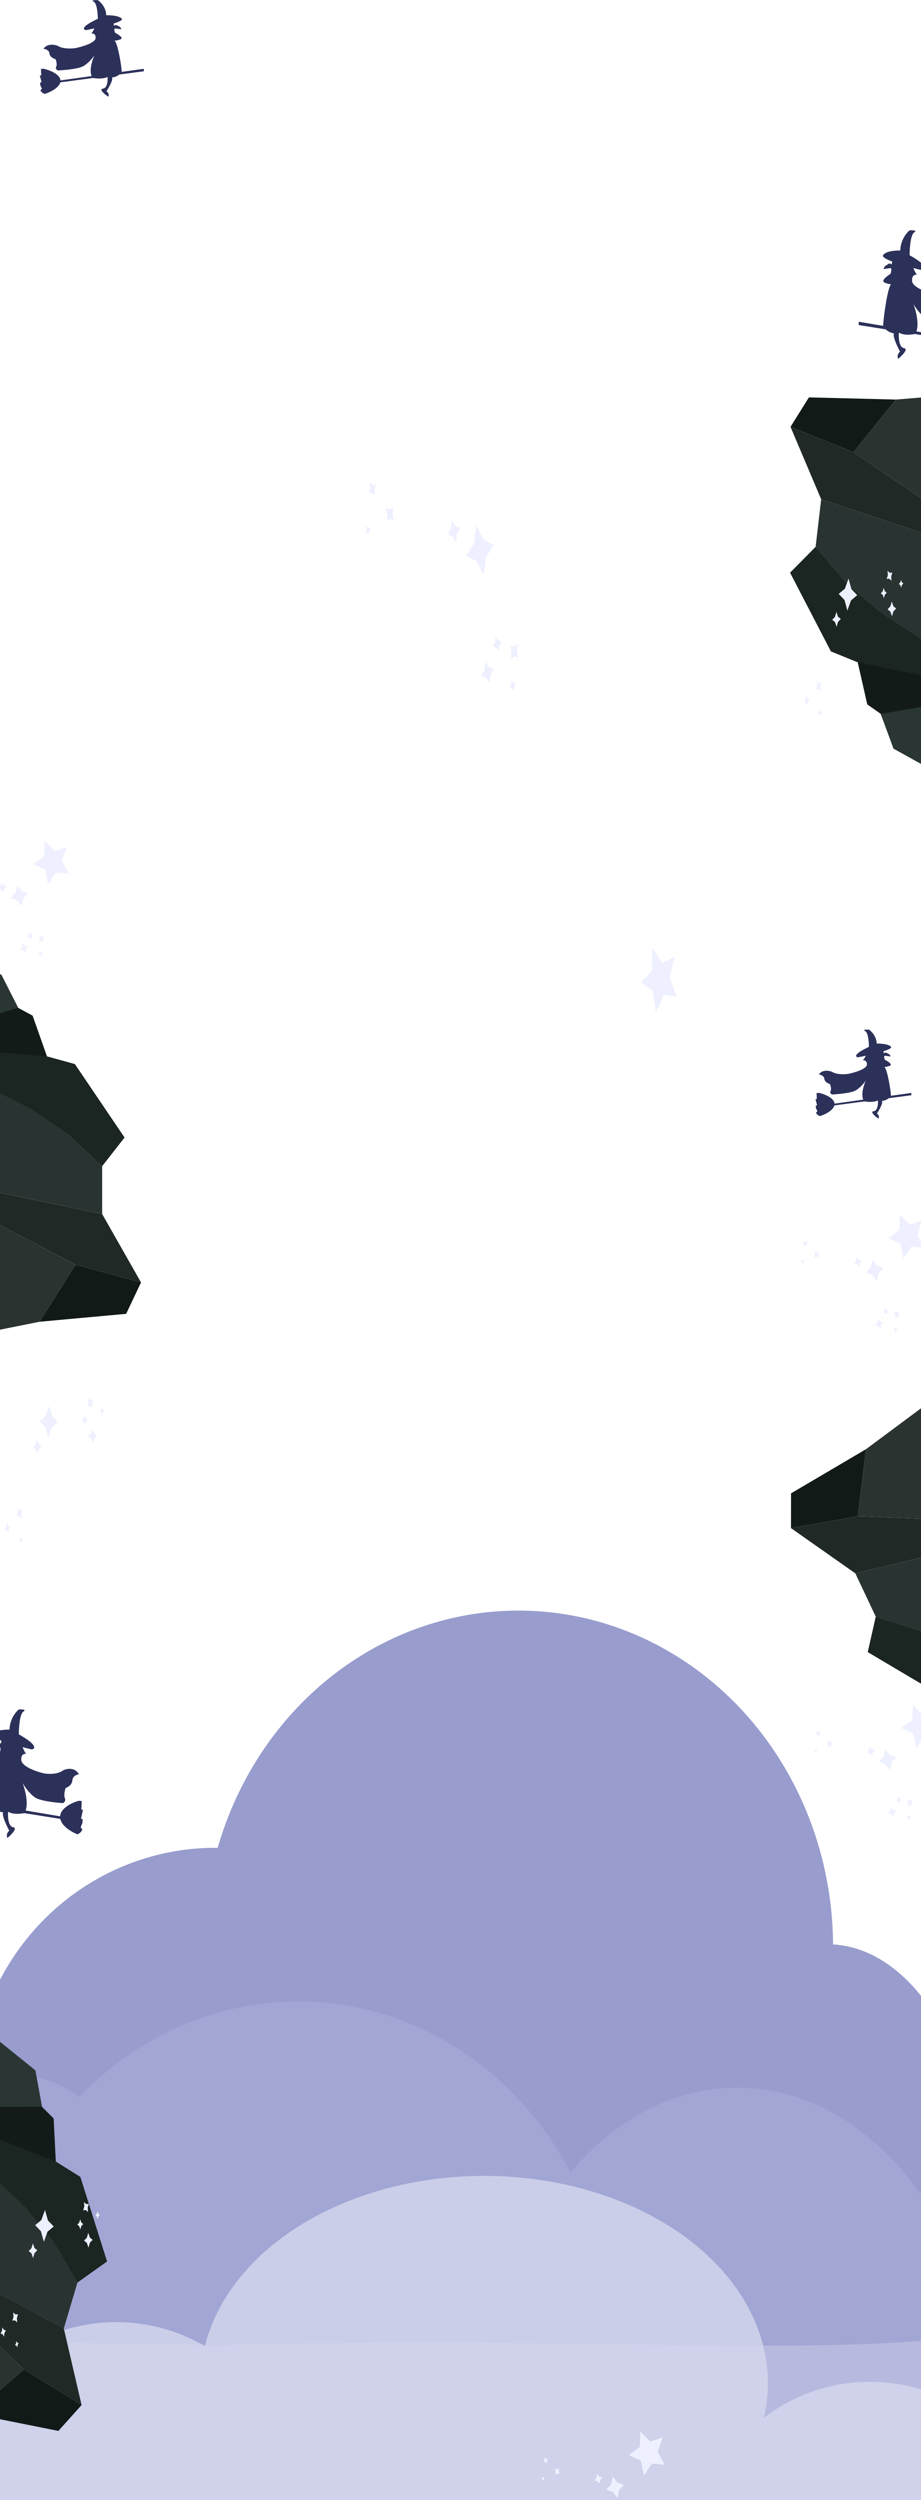 <svg width="1920" height="5211" viewBox="0 0 1920 5211" fill="none" xmlns="http://www.w3.org/2000/svg">
<g opacity="0.8">
<ellipse cx="655.982" cy="700.596" rx="655.982" ry="700.596" transform="matrix(-1 0 0 1 1736.73 3357)" fill="#7E84C2"/>
<ellipse cx="508.41" cy="518.831" rx="508.41" ry="518.831" transform="matrix(-1 0 0 1 957.198 3851.46)" fill="#7E84C2"/>
<path d="M1404.16 4573.57C1404.16 4861.36 1547.76 4838.25 1724.9 4838.25C1902.04 4838.25 2045.64 4861.36 2045.64 4573.57C2045.64 4285.78 1902.04 4052.48 1724.9 4052.48C1547.76 4052.48 1404.16 4285.78 1404.16 4573.57Z" fill="#7E84C2"/>
<path d="M-281.225 4771.68C-281.225 4912.68 255.28 4883.12 908.935 4883.12C1562.59 4883.12 2156.4 4925.58 2156.4 4784.58C2156.4 4643.58 1578.02 4475.85 924.364 4475.85C270.708 4475.85 -281.225 4630.68 -281.225 4771.68Z" fill="#7E84C2"/>
</g>
<path d="M-214 2064.21L-121 1980.71L3 2031.71L38 2100.71L-214.5 2174.5L-214 2064.21Z" fill="#293634"/>
<path d="M98 2202L156 2218L259.5 2371L213 2430.5L141.5 2364L68 2314L29 2293.5L-214.5 2174.5L37.5 2100.5L68 2117L98 2202Z" fill="#121B17"/>
<path d="M98 2202L156 2218L259.5 2371L213 2430.5L141.5 2364L68 2314L29 2293.5L-214.5 2174.5L98 2202Z" fill="#1B2521"/>
<path d="M69 2314.5L141.5 2364L213 2430.5V2530.5L-214.5 2441.5V2174.5L45 2301L69 2314.5Z" fill="#293331"/>
<path d="M213 2530.5L294 2673L157.5 2636L-214.5 2441.5L213 2530.5Z" fill="#202926"/>
<path d="M157.5 2636L82.5 2755L-67 2785L-94 2676L-177 2566L-214.5 2441.5L157.5 2636Z" fill="#2B3330"/>
<path d="M157.5 2636L294 2673L263 2738.5L82.5 2755L157.5 2636Z" fill="#111A17"/>
<path d="M2027.3 3527.39L1968.02 3537.68L1809.11 3443.51L1825.76 3369.86L1918.81 3399.47L2006.62 3413.3L2050.64 3415.19L2321.63 3418.84L2125.35 3593.35L2090.72 3591.45L2027.3 3527.39Z" fill="#121B17"/>
<path d="M2027.3 3527.39L1968.03 3537.68L1809.11 3443.51L1825.76 3369.86L1918.81 3399.47L2006.62 3413.3L2050.64 3415.19L2321.63 3418.84L2027.3 3527.39Z" fill="#1B2521"/>
<path d="M2005.5 3413.28L1918.81 3399.47L1825.76 3369.86L1783.07 3279.43L2207.64 3177.4L2321.63 3418.84L2032.97 3415.24L2005.5 3413.28Z" fill="#293331"/>
<path d="M1783.07 3279.43L1648.98 3185.15L1788.21 3160.33L2207.64 3177.4L1783.07 3279.43Z" fill="#202926"/>
<path d="M1788.21 3160.33L1805.23 3020.7L1927.61 2929.75L1998.56 3016.79L2120.58 3080.83L2207.64 3177.4L1788.21 3160.33Z" fill="#2B3330"/>
<path d="M1927.61 2929.75L2029.83 2800.76L2126.74 3006.04L2207.64 3177.4L2120.58 3080.83L1998.56 3016.79L1927.61 2929.75Z" fill="#1C2622"/>
<path d="M1788.21 3160.33L1648.98 3185.15L1649.05 3112.68L1805.23 3020.7L1788.21 3160.33Z" fill="#111A17"/>
<g opacity="0.8">
<ellipse cx="652.258" cy="700.596" rx="652.258" ry="700.596" transform="matrix(-1 0 0 1 1273.64 4171.81)" fill="#A5A9D6"/>
<ellipse cx="324.251" cy="519.102" rx="324.251" ry="519.102" transform="matrix(-1 0 0 1 356.926 4325.02)" fill="#A5A9D6"/>
<path d="M1010.96 5059.54C1010.96 5450.59 1246.4 5419.19 1536.83 5419.19C1827.26 5419.19 2062.7 5450.59 2062.7 5059.54C2062.7 4668.49 1827.26 4351.48 1536.83 4351.48C1246.4 4351.48 1010.96 4668.49 1010.96 5059.54Z" fill="#A5A9D6"/>
<path d="M-357 5302.35C-357 5443.35 185.377 5413.79 846.187 5413.79C1507 5413.79 2107.31 5456.25 2107.31 5315.25C2107.31 5174.25 1522.59 5006.52 861.784 5006.52C200.974 5006.52 -357 5161.35 -357 5302.35Z" fill="#A5A9D6"/>
</g>
<g opacity="0.8">
<ellipse cx="591.625" cy="432.422" rx="591.625" ry="432.422" transform="matrix(-1 0 0 1 1600.8 4535.34)" fill="#D6D8EF"/>
<ellipse cx="344.332" cy="320.428" rx="344.332" ry="320.428" transform="matrix(-1 0 0 1 586.648 4840.2)" fill="#D6D8EF"/>
<path d="M1469.43 5286.3C1469.43 5463.94 1623.59 5449.68 1813.76 5449.68C2003.93 5449.68 2158.1 5463.94 2158.1 5286.3C2158.1 5108.65 2003.93 4964.64 1813.76 4964.64C1623.59 4964.64 1469.43 5108.65 1469.43 5286.3Z" fill="#D6D8EF"/>
</g>
<path d="M2081.95 1553.32L1979.9 1625.48L1862.65 1560.45L1835.88 1487.86L2095.23 1443.84L2081.95 1553.32Z" fill="#293634"/>
<path d="M1788.03 1380.3L1732.27 1357.68L1647.21 1193.72L1700.29 1140.01L1763.6 1214.35L1830.81 1272.53L1867.17 1297.41L2095.23 1443.84L1836.35 1488.13L1807.97 1468.2L1788.03 1380.3Z" fill="#121B17"/>
<path d="M1788.03 1380.3L1732.27 1357.68L1647.21 1193.72L1700.29 1140.01L1763.6 1214.35L1830.81 1272.53L1867.17 1297.41L2095.23 1443.84L1788.03 1380.3Z" fill="#1B2521"/>
<path d="M1829.87 1271.92L1763.6 1214.35L1700.29 1140.01L1711.88 1040.68L2126.18 1178.64L2095.23 1443.84L1852.15 1288.11L1829.87 1271.92Z" fill="#293331"/>
<path d="M1711.88 1040.68L1647.94 889.753L1779.24 942.326L2126.18 1178.63L1711.88 1040.68Z" fill="#202926"/>
<path d="M1779.24 942.326L1867.52 832.821L2019.49 820.353L2033.68 931.748L2103.37 1050.63L2126.18 1178.63L1779.24 942.326Z" fill="#2B3330"/>
<path d="M1779.24 942.326L1647.94 889.753L1686.33 828.288L1867.52 832.822L1779.24 942.326Z" fill="#111A17"/>
<path d="M-143.467 4284.7L-30.535 4231.15L73.8 4315.36L87.695 4391.47L-175.362 4390.27L-143.467 4284.7Z" fill="#293634"/>
<path d="M116.358 4505.65L167.397 4537.51L223.027 4713.65L161.505 4757.44L111.909 4673.33L55.697 4604.46L24.152 4573.7L-175.362 4390.27L87.277 4391.12L111.813 4415.63L116.358 4505.65Z" fill="#121B17"/>
<path d="M116.358 4505.65L167.397 4537.51L223.027 4713.65L161.505 4757.44L111.909 4673.33L55.697 4604.47L24.152 4573.71L-175.362 4390.27L116.358 4505.65Z" fill="#1B2521"/>
<path d="M56.513 4605.23L111.909 4673.33L161.505 4757.44L133.019 4853.3L-251.418 4646.21L-175.362 4390.27L37.353 4585.45L56.513 4605.23Z" fill="#293331"/>
<path d="M133.019 4853.3L170.072 5012.97L49.767 4938.62L-251.418 4646.21L133.019 4853.3Z" fill="#202926"/>
<path d="M49.767 4938.62L-56.024 5031.33L-207.876 5017.5L-202.708 4905.32L-250.936 4776.24L-251.418 4646.21L49.767 4938.62Z" fill="#2B3330"/>
<path d="M-37.351 3925.85L-32.115 3950.35L-38.524 3971.92L-19.857 3986.33L-16.732 4009.17L-37.803 4046.72L-24.663 4090.27L-42.681 4196.54L-30.474 4230.94L-161.527 4296.32L-37.351 3925.85Z" fill="#192320"/>
<path d="M49.767 4938.62L170.072 5012.97L121.698 5066.92L-56.024 5031.33L49.767 4938.62Z" fill="#111A17"/>
<path d="M1359.97 1975.88L1380.4 2006.49L1406.19 1994.21L1396.09 2037.81L1410.68 2077.44L1384.04 2073.9L1367.25 2110.7L1360.86 2064.78L1335.93 2047.9L1358.76 2023.08L1359.97 1975.88Z" fill="#EEF0FF"/>
<path d="M1028.97 1394.08L1022.27 1407.03L1020.7 1424.57L1013.16 1412.23L1003.15 1408.76L1009.91 1395.89L1011.52 1378.25L1019.01 1390.69L1028.97 1394.08Z" fill="#EEF0FF"/>
<path d="M1045.34 1337.23L1040.69 1346.2L1039.61 1358.34L1034.39 1349.8L1027.46 1347.39L1032.14 1338.49L1033.25 1326.27L1038.44 1334.89L1045.34 1337.23Z" fill="#EEF0FF"/>
<path d="M1075.61 1424.85L1072.07 1431.68L1071.24 1440.94L1067.26 1434.42L1061.98 1432.59L1065.54 1425.8L1066.39 1416.49L1070.35 1423.06L1075.61 1424.85Z" fill="#EEF0FF"/>
<path d="M959.372 1099.98L952.671 1112.92L951.107 1130.46L943.567 1118.12L933.556 1114.65L940.314 1101.79L941.921 1084.15L949.418 1096.59L959.372 1099.98Z" fill="#EEF0FF"/>
<path d="M821.322 1083.97L813.494 1081.41L806.083 1086.99L807.623 1072.67L804.699 1059.15L812.521 1061.81L819.988 1056.24L818.392 1070.55L821.322 1083.97Z" fill="#EEF0FF"/>
<path d="M1080.36 1370.2L1072.54 1367.64L1065.12 1373.22L1066.66 1358.9L1063.74 1345.38L1071.56 1348.04L1079.03 1342.47L1077.43 1356.78L1080.36 1370.2Z" fill="#EEF0FF"/>
<path d="M772.62 1099.48L770.626 1106.42L771.136 1114.24L767.085 1110.55L762.575 1111.17L764.599 1104.25L764.101 1096.38L768.139 1100.12L772.62 1099.48Z" fill="#EEF0FF"/>
<path d="M783.781 1010.53L780.815 1020.85L781.573 1032.48L775.549 1027L768.841 1027.92L771.85 1017.63L771.11 1005.92L777.117 1011.49L783.781 1010.53Z" fill="#EEF0FF"/>
<path d="M1029.15 1135.56L1013.35 1161.25L1008.15 1198.52L993.194 1169.46L971.989 1158.71L987.897 1133.21L993.206 1095.74L1008.06 1124.99L1029.15 1135.56Z" fill="#EEF0FF"/>
<path d="M1875.97 2531.67L1896.4 2552.53L1922.19 2544.16L1912.09 2573.87L1926.68 2600.89L1900.04 2598.47L1883.25 2623.55L1876.86 2592.25L1851.93 2580.75L1874.76 2563.83L1875.97 2531.67Z" fill="#EEF0FF"/>
<path d="M1841.58 2756.2L1837.26 2761.88L1836.25 2769.58L1831.4 2764.16L1824.95 2762.64L1829.3 2756.99L1830.34 2749.25L1835.16 2754.71L1841.58 2756.2Z" fill="#EEF0FF"/>
<path d="M1852.12 2731.25L1849.13 2735.18L1848.43 2740.51L1845.07 2736.76L1840.6 2735.71L1843.62 2731.8L1844.33 2726.43L1847.68 2730.22L1852.12 2731.25Z" fill="#EEF0FF"/>
<path d="M1871.61 2769.7L1869.33 2772.7L1868.8 2776.77L1866.24 2773.91L1862.83 2773.1L1865.13 2770.12L1865.68 2766.03L1868.23 2768.92L1871.61 2769.7Z" fill="#EEF0FF"/>
<path d="M1796.76 2627.11L1792.44 2632.79L1791.43 2640.49L1786.58 2635.07L1780.13 2633.55L1784.48 2627.9L1785.52 2620.16L1790.35 2625.62L1796.76 2627.11Z" fill="#EEF0FF"/>
<path d="M1707.85 2620.08L1702.81 2618.96L1698.03 2621.41L1699.03 2615.12L1697.14 2609.19L1702.18 2610.35L1706.99 2607.91L1705.96 2614.19L1707.85 2620.08Z" fill="#EEF0FF"/>
<path d="M1874.68 2745.71L1869.64 2744.59L1864.86 2747.04L1865.85 2740.76L1863.97 2734.82L1869.01 2735.99L1873.82 2733.55L1872.79 2739.83L1874.68 2745.71Z" fill="#EEF0FF"/>
<path d="M1676.48 2626.89L1675.2 2629.93L1675.53 2633.37L1672.92 2631.75L1670.01 2632.02L1671.32 2628.98L1671 2625.53L1673.6 2627.17L1676.48 2626.89Z" fill="#EEF0FF"/>
<path d="M1683.67 2587.85L1681.76 2592.37L1682.25 2597.48L1678.37 2595.07L1674.05 2595.48L1675.99 2590.96L1675.51 2585.82L1679.38 2588.27L1683.67 2587.85Z" fill="#EEF0FF"/>
<path d="M1841.69 2642.72L1831.52 2654L1828.17 2670.36L1818.54 2657.61L1804.88 2652.89L1815.13 2641.69L1818.55 2625.25L1828.11 2638.09L1841.69 2642.72Z" fill="#EEF0FF"/>
<path d="M1334.97 5068.14L1355.4 5089L1381.19 5080.63L1371.09 5110.35L1385.68 5137.36L1359.04 5134.94L1342.25 5160.03L1335.86 5128.73L1310.93 5117.22L1333.76 5100.31L1334.97 5068.14Z" fill="#EEF0FF"/>
<path d="M1255.76 5163.58L1251.44 5169.26L1250.43 5176.96L1245.58 5171.54L1239.13 5170.02L1243.48 5164.37L1244.52 5156.63L1249.35 5162.09L1255.76 5163.58Z" fill="#EEF0FF"/>
<path d="M1166.85 5156.55L1161.81 5155.43L1157.03 5157.88L1158.03 5151.59L1156.14 5145.66L1161.18 5146.83L1165.99 5144.38L1164.96 5150.66L1166.85 5156.55Z" fill="#EEF0FF"/>
<path d="M1135.48 5163.36L1134.2 5166.41L1134.53 5169.84L1131.92 5168.22L1129.01 5168.49L1130.32 5165.46L1130 5162L1132.6 5163.64L1135.48 5163.36Z" fill="#EEF0FF"/>
<path d="M1142.67 5124.32L1140.76 5128.85L1141.25 5133.95L1137.37 5131.54L1133.05 5131.95L1134.99 5127.44L1134.51 5122.29L1138.38 5124.74L1142.67 5124.32Z" fill="#EEF0FF"/>
<path d="M1300.69 5179.2L1290.52 5190.47L1287.17 5206.83L1277.54 5194.08L1263.88 5189.36L1274.13 5178.17L1277.55 5161.72L1287.11 5174.56L1300.69 5179.2Z" fill="#EEF0FF"/>
<path d="M92.968 1753.2L113.403 1773.59L139.187 1765.41L129.085 1794.46L143.679 1820.86L117.041 1818.5L100.245 1843.02L93.862 1812.42L68.928 1801.18L91.756 1784.64L92.968 1753.2Z" fill="#EEF0FF"/>
<path d="M58.575 1972.69L54.26 1978.24L53.253 1985.77L48.397 1980.47L41.949 1978.98L46.302 1973.46L47.336 1965.9L52.165 1971.23L58.575 1972.69Z" fill="#EEF0FF"/>
<path d="M69.117 1948.3L66.129 1952.14L65.431 1957.35L62.069 1953.69L57.604 1952.65L60.618 1948.83L61.334 1943.59L64.678 1947.29L69.117 1948.3Z" fill="#EEF0FF"/>
<path d="M88.614 1985.89L86.335 1988.82L85.803 1992.79L83.239 1990L79.834 1989.21L82.133 1986.3L82.679 1982.3L85.228 1985.12L88.614 1985.89Z" fill="#EEF0FF"/>
<path d="M13.756 1846.49L9.44 1852.05L8.433 1859.57L3.577 1854.28L-2.871 1852.79L1.482 1847.27L2.517 1839.7L7.345 1845.04L13.756 1846.49Z" fill="#EEF0FF"/>
<path d="M91.677 1962.44L86.635 1961.34L81.862 1963.74L82.854 1957.59L80.971 1951.79L86.008 1952.93L90.817 1950.54L89.79 1956.68L91.677 1962.44Z" fill="#EEF0FF"/>
<path d="M58.691 1861.76L48.52 1872.78L45.167 1888.78L35.538 1876.31L21.881 1871.69L32.126 1860.75L35.545 1844.67L45.108 1857.23L58.691 1861.76Z" fill="#EEF0FF"/>
<path d="M1902.97 3553.82L1923.4 3574.21L1949.19 3566.03L1939.09 3595.08L1953.68 3621.49L1927.04 3619.13L1910.25 3643.65L1903.86 3613.05L1878.93 3601.8L1901.76 3585.27L1902.97 3553.82Z" fill="#EEF0FF"/>
<path d="M1868.58 3773.31L1864.26 3778.87L1863.25 3786.39L1858.4 3781.1L1851.95 3779.61L1856.3 3774.09L1857.34 3766.52L1862.16 3771.86L1868.58 3773.31Z" fill="#EEF0FF"/>
<path d="M1879.12 3748.92L1876.13 3752.77L1875.43 3757.98L1872.07 3754.31L1867.6 3753.28L1870.62 3749.46L1871.33 3744.22L1874.68 3747.91L1879.12 3748.92Z" fill="#EEF0FF"/>
<path d="M1898.61 3786.51L1896.33 3789.45L1895.8 3793.42L1893.24 3790.62L1889.83 3789.84L1892.13 3786.92L1892.68 3782.93L1895.23 3785.75L1898.61 3786.51Z" fill="#EEF0FF"/>
<path d="M1823.76 3647.12L1819.44 3652.67L1818.43 3660.2L1813.58 3654.9L1807.13 3653.42L1811.48 3647.9L1812.52 3640.33L1817.35 3645.67L1823.76 3647.12Z" fill="#EEF0FF"/>
<path d="M1734.85 3640.25L1729.81 3639.15L1725.03 3641.55L1726.03 3635.4L1724.14 3629.6L1729.18 3630.74L1733.99 3628.35L1732.96 3634.49L1734.85 3640.25Z" fill="#EEF0FF"/>
<path d="M1901.68 3763.07L1896.64 3761.97L1891.86 3764.36L1892.85 3758.22L1890.97 3752.42L1896.01 3753.56L1900.82 3751.17L1899.79 3757.31L1901.68 3763.07Z" fill="#EEF0FF"/>
<path d="M1703.48 3646.91L1702.2 3649.88L1702.53 3653.24L1699.92 3651.66L1697.01 3651.92L1698.32 3648.95L1698 3645.58L1700.6 3647.18L1703.48 3646.91Z" fill="#EEF0FF"/>
<path d="M1710.67 3608.74L1708.76 3613.17L1709.25 3618.16L1705.37 3615.8L1701.05 3616.2L1702.99 3611.79L1702.51 3606.76L1706.38 3609.15L1710.67 3608.74Z" fill="#EEF0FF"/>
<path d="M1868.69 3662.39L1858.52 3673.41L1855.17 3689.4L1845.54 3676.93L1831.88 3672.32L1842.13 3661.38L1845.55 3645.3L1855.11 3657.85L1868.69 3662.39Z" fill="#EEF0FF"/>
<path d="M1859.09 1253.79L1862.37 1263.49L1868.21 1268.43L1862.51 1274.39L1859.46 1284.67L1856.21 1274.93L1850.35 1269.93L1856.08 1264.03L1859.09 1253.79Z" fill="#EEF0FF"/>
<path d="M1842.27 1225.46L1844.54 1232.18L1848.58 1235.59L1844.64 1239.72L1842.52 1246.84L1840.27 1240.09L1836.22 1236.63L1840.18 1232.55L1842.27 1225.46Z" fill="#EEF0FF"/>
<path d="M1878.42 1208.56L1880.15 1213.68L1883.23 1216.28L1880.22 1219.43L1878.61 1224.86L1876.9 1219.71L1873.8 1217.07L1876.82 1213.96L1878.42 1208.56Z" fill="#EEF0FF"/>
<path d="M1743.65 1275.59L1746.93 1285.29L1752.76 1290.22L1747.07 1296.18L1744.01 1306.47L1740.77 1296.72L1734.91 1291.72L1740.63 1285.83L1743.65 1275.59Z" fill="#EEF0FF"/>
<path d="M1712.64 1423.31L1710.3 1431.38L1710.89 1440.5L1706.17 1436.18L1700.92 1436.88L1703.28 1428.83L1702.72 1419.66L1707.42 1424.04L1712.64 1423.31Z" fill="#EEF0FF"/>
<path d="M1860.22 1193.3L1857.89 1201.37L1858.47 1210.49L1853.76 1206.17L1848.5 1206.87L1850.87 1198.83L1850.3 1189.65L1855 1194.03L1860.22 1193.3Z" fill="#EEF0FF"/>
<path d="M1709.08 1479.32L1711.13 1482.77L1713.96 1483.66L1711.92 1487.4L1711.31 1492.44L1709.27 1488.95L1706.43 1488.05L1708.48 1484.33L1709.08 1479.32Z" fill="#EEF0FF"/>
<path d="M1680.1 1450.76L1683.15 1455.89L1687.35 1457.21L1684.33 1462.77L1683.41 1470.27L1680.38 1465.09L1676.16 1463.74L1679.2 1458.21L1680.1 1450.76Z" fill="#EEF0FF"/>
<path d="M1768.91 1205.99L1774.97 1227.96L1787.02 1240.5L1774.12 1251.47L1766.47 1272.63L1760.5 1250.58L1748.4 1237.88L1761.34 1227.06L1768.91 1205.99Z" fill="#EEF0FF"/>
<path d="M193.005 2978.02L196.288 2987.72L202.12 2992.66L196.425 2998.61L193.371 3008.9L190.126 2999.15L184.267 2994.15L189.989 2988.26L193.005 2978.02Z" fill="#EEF0FF"/>
<path d="M176.182 2949.69L178.455 2956.4L182.494 2959.82L178.55 2963.95L176.435 2971.07L174.188 2964.32L170.131 2960.86L174.093 2956.78L176.182 2949.69Z" fill="#EEF0FF"/>
<path d="M212.329 2932.78L214.062 2937.9L217.142 2940.51L214.135 2943.65L212.522 2949.09L210.809 2943.94L207.715 2941.3L210.736 2938.19L212.329 2932.78Z" fill="#EEF0FF"/>
<path d="M77.561 2999.81L80.844 3009.51L86.676 3014.45L80.981 3020.41L77.927 3030.69L74.683 3020.95L68.823 3015.95L74.545 3010.05L77.561 2999.81Z" fill="#EEF0FF"/>
<path d="M46.551 3147.53L44.217 3155.61L44.799 3164.72L40.086 3160.41L34.83 3161.11L37.198 3153.06L36.63 3143.89L41.33 3148.26L46.551 3147.53Z" fill="#EEF0FF"/>
<path d="M194.136 2917.53L191.802 2925.6L192.384 2934.71L187.671 2930.4L182.415 2931.1L184.783 2923.05L184.215 2913.88L188.915 2918.25L194.136 2917.53Z" fill="#EEF0FF"/>
<path d="M42.995 3203.55L45.048 3207L47.872 3207.88L45.838 3211.62L45.224 3216.66L43.184 3213.18L40.344 3212.27L42.393 3208.55L42.995 3203.55Z" fill="#EEF0FF"/>
<path d="M14.011 3174.98L17.066 3180.12L21.265 3181.44L18.241 3187L17.328 3194.49L14.293 3189.31L10.07 3187.96L13.118 3182.43L14.011 3174.98Z" fill="#EEF0FF"/>
<path d="M102.826 2930.22L108.881 2952.18L120.93 2964.73L108.036 2975.7L100.379 2996.86L94.41 2974.8L82.311 2962.11L95.255 2951.29L102.826 2930.22Z" fill="#EEF0FF"/>
<path d="M184.005 4654.02L187.288 4663.72L193.12 4668.66L187.425 4674.61L184.371 4684.9L181.126 4675.15L175.267 4670.15L180.989 4664.26L184.005 4654.02Z" fill="#EEF0FF"/>
<path d="M167.182 4625.69L169.455 4632.4L173.494 4635.82L169.55 4639.95L167.435 4647.07L165.188 4640.32L161.131 4636.86L165.093 4632.78L167.182 4625.69Z" fill="#EEF0FF"/>
<path d="M203.329 4608.78L205.062 4613.9L208.142 4616.51L205.135 4619.65L203.522 4625.09L201.809 4619.94L198.715 4617.3L201.736 4614.19L203.329 4608.78Z" fill="#EEF0FF"/>
<path d="M68.561 4675.81L71.844 4685.51L77.676 4690.45L71.981 4696.41L68.927 4706.69L65.683 4696.95L59.824 4691.95L65.545 4686.05L68.561 4675.81Z" fill="#EEF0FF"/>
<path d="M37.551 4823.53L35.217 4831.61L35.799 4840.72L31.086 4836.41L25.83 4837.11L28.198 4829.06L27.63 4819.89L32.33 4824.26L37.551 4823.53Z" fill="#EEF0FF"/>
<path d="M185.136 4593.53L182.802 4601.6L183.384 4610.71L178.671 4606.4L173.415 4607.1L175.783 4599.05L175.215 4589.88L179.915 4594.25L185.136 4593.53Z" fill="#EEF0FF"/>
<path d="M33.995 4879.55L36.048 4883L38.872 4883.88L36.838 4887.62L36.224 4892.66L34.184 4889.18L31.344 4888.27L33.393 4884.55L33.995 4879.55Z" fill="#EEF0FF"/>
<path d="M5.012 4850.98L8.066 4856.12L12.265 4857.44L9.241 4863L8.328 4870.49L5.293 4865.31L1.07 4863.96L4.118 4858.43L5.012 4850.98Z" fill="#EEF0FF"/>
<path d="M93.826 4606.22L99.882 4628.18L111.93 4640.73L99.036 4651.7L91.379 4672.86L85.41 4650.8L73.311 4638.11L86.255 4627.29L93.826 4606.22Z" fill="#EEF0FF"/>
<path fill-rule="evenodd" clip-rule="evenodd" d="M195.4 3.57C202.154 6.88 203.916 28.692 203.952 39.184C168.341 55.853 172.814 61.892 179.502 62.828C184.565 61.852 190.54 60.634 196.871 59.256C194.316 64.32 191.551 68.958 189.923 69.372C189.868 69.385 189.818 69.398 189.772 69.41C189.486 69.482 189.358 69.515 189.36 69.526C189.361 69.535 189.446 69.531 189.599 69.524C191.185 69.445 200.083 69.006 199.34 79.358C198.606 89.596 170.864 97.572 157.084 100.28C149.138 101.522 130.657 102.301 120.307 95.49C113.598 92.785 98.278 90.245 90.67 101.725C94.503 102.026 102.352 104.404 103.076 111.506C103.801 118.608 111.849 122.299 115.782 123.257C117.217 126.809 119.505 134.936 117.185 139.029C114.865 143.121 118.486 145.978 120.586 146.895C133.222 146.314 161.185 143.869 171.951 138.739C182.717 133.609 192.967 121.137 196.746 115.542C192.29 125.27 185.692 146.055 191.062 158.548L126.106 167.593C125.107 154.214 102.254 145.768 90.794 143.194L85.433 143.652L85.606 147.339L86.064 157.073L83 157.334L86.743 171.526L83.679 171.787L83.95 177.539L87.374 184.946L84.435 187.863C84.613 191.638 90.399 194.757 93.269 195.844C103.421 192.633 122.766 183.629 125.749 171.647L194.049 162.592C200.823 163.834 215.303 164.975 224.152 160.385C224.855 167.999 223.948 183.519 214.699 184.69C205.451 185.861 218.045 196.409 225.498 201.537C226.78 199.526 227.88 194.424 222.022 190.098C227.264 182.021 236.841 165.008 233.21 161.565C239.359 160.921 244.902 158.57 248.878 155.323L300 148.546L299.759 143.414L253.566 149.846C253.647 149.698 253.725 149.55 253.8 149.401C253.417 138.86 245.696 89.435 238.737 84.49C240.189 84.728 244.77 84.533 251.484 81.845C258.198 79.156 246.557 71.701 239.897 68.31C238.62 65.125 236.961 58.871 240.541 59.337L252.982 60.958C252.737 59.243 250.175 55.544 248.866 55.374C248.129 55.278 247.245 54.728 246.255 54.113C243.871 52.63 240.873 50.766 237.843 53.938L236.714 49.093C248.277 45.435 255.926 41.85 253.948 39.184C249.124 32.682 230.302 31.549 221.495 31.795C221.144 15.599 209.653 3.964 203.952 0.171C198.287 -0.075 188.646 0.26 195.4 3.57Z" fill="#2C315A"/>
<path fill-rule="evenodd" clip-rule="evenodd" d="M1905.69 484.607C1898.22 489.011 1896.27 518.031 1896.23 531.991C1935.61 554.169 1930.67 562.204 1923.27 563.449C1917.67 562.151 1911.06 560.53 1904.06 558.696C1906.89 565.435 1909.94 571.605 1911.74 572.156C1911.8 572.174 1911.86 572.191 1911.91 572.206C1912.23 572.303 1912.37 572.346 1912.37 572.361C1912.36 572.373 1912.27 572.368 1912.1 572.358C1910.35 572.254 1900.51 571.669 1901.33 585.442C1902.14 599.063 1932.82 609.676 1948.06 613.279C1956.85 614.931 1977.29 615.968 1988.74 606.905C1996.16 603.306 2013.1 599.927 2021.52 615.201C2017.28 615.602 2008.6 618.766 2007.8 628.215C2006.99 637.664 1998.09 642.575 1993.74 643.85C1992.16 648.576 1989.63 659.389 1992.19 664.833C1994.76 670.278 1990.75 674.079 1988.43 675.299C1974.46 674.526 1943.53 671.274 1931.62 664.448C1919.71 657.623 1908.38 641.029 1904.2 633.585C1909.13 646.527 1916.42 674.182 1910.48 690.804L1982.33 702.838C1983.43 685.037 2008.7 673.801 2021.38 670.375L2027.31 670.985L2027.12 675.89L2026.61 688.841L2030 689.189L2025.86 708.07L2029.25 708.418L2028.95 716.071L2025.16 725.926L2028.41 729.807C2028.22 734.83 2021.82 738.979 2018.64 740.426C2007.41 736.154 1986.02 724.174 1982.72 708.231L1907.18 696.184C1899.69 697.836 1883.67 699.354 1873.89 693.248C1873.11 703.378 1874.11 724.028 1884.34 725.585C1894.57 727.143 1880.64 741.177 1872.4 748C1870.98 745.325 1869.76 738.536 1876.24 732.78C1870.45 722.035 1859.85 699.398 1863.87 694.818C1857.07 693.96 1850.94 690.833 1846.54 686.513L1790 677.496L1790.27 670.668L1841.36 679.225C1841.27 679.029 1841.18 678.832 1841.1 678.634C1841.52 664.608 1850.06 598.849 1857.76 592.27C1856.15 592.588 1851.08 592.328 1843.66 588.751C1836.23 585.174 1849.11 575.255 1856.47 570.743C1857.89 566.505 1859.72 558.185 1855.76 558.805L1842 560.961C1842.27 558.68 1845.11 553.759 1846.55 553.532C1847.37 553.404 1848.35 552.673 1849.44 551.854C1852.08 549.881 1855.39 547.401 1858.74 551.621L1859.99 545.176C1847.21 540.308 1838.75 535.538 1840.93 531.991C1846.27 523.34 1867.09 521.833 1876.83 522.16C1877.21 500.611 1889.92 485.131 1896.23 480.085C1902.49 479.757 1913.16 480.203 1905.69 484.607Z" fill="#2C315A"/>
<path fill-rule="evenodd" clip-rule="evenodd" d="M1803.59 2149.19C1809.82 2152.24 1811.44 2172.35 1811.48 2182.02C1778.66 2197.38 1782.78 2202.94 1788.94 2203.81C1793.61 2202.91 1799.12 2201.78 1804.95 2200.51C1802.6 2205.18 1800.05 2209.46 1798.55 2209.84C1798.5 2209.85 1798.45 2209.86 1798.41 2209.87C1798.14 2209.94 1798.03 2209.97 1798.03 2209.98C1798.03 2209.99 1798.11 2209.99 1798.25 2209.98C1799.71 2209.91 1807.91 2209.5 1807.23 2219.04C1806.55 2228.48 1780.98 2235.83 1768.28 2238.33C1760.96 2239.47 1743.92 2240.19 1734.38 2233.91C1728.2 2231.42 1714.08 2229.08 1707.07 2239.66C1710.6 2239.93 1717.84 2242.13 1718.5 2248.67C1719.17 2255.22 1726.59 2258.62 1730.21 2259.5C1731.54 2262.78 1733.65 2270.27 1731.51 2274.04C1729.37 2277.81 1732.71 2280.44 1734.64 2281.29C1746.29 2280.75 1772.06 2278.5 1781.98 2273.77C1791.9 2269.04 1801.35 2257.55 1804.83 2252.39C1800.73 2261.36 1794.65 2280.51 1799.6 2292.03L1739.73 2300.36C1738.81 2288.03 1717.75 2280.25 1707.18 2277.88L1702.24 2278.3L1702.4 2281.7L1702.82 2290.67L1700 2290.91L1703.45 2303.99L1700.63 2304.23L1700.88 2309.53L1704.03 2316.36L1701.32 2319.05C1701.49 2322.53 1706.82 2325.4 1709.47 2326.4C1718.82 2323.44 1736.65 2315.14 1739.4 2304.1L1802.35 2295.76C1808.59 2296.9 1821.94 2297.95 1830.09 2293.72C1830.74 2300.74 1829.91 2315.04 1821.38 2316.12C1812.86 2317.2 1824.46 2326.92 1831.33 2331.65C1832.52 2329.8 1833.53 2325.09 1828.13 2321.11C1832.96 2313.66 1841.79 2297.98 1838.44 2294.81C1844.11 2294.22 1849.22 2292.05 1852.88 2289.06L1900 2282.81L1899.78 2278.08L1857.2 2284.01C1857.28 2283.87 1857.35 2283.74 1857.42 2283.6C1857.07 2273.88 1849.95 2228.33 1843.54 2223.77C1844.87 2223.99 1849.1 2223.81 1855.28 2221.33C1861.47 2218.86 1850.74 2211.99 1844.61 2208.86C1843.43 2205.92 1841.9 2200.16 1845.2 2200.59L1856.67 2202.08C1856.44 2200.5 1854.08 2197.09 1852.87 2196.94C1852.19 2196.85 1851.38 2196.34 1850.47 2195.77C1848.27 2194.41 1845.5 2192.69 1842.71 2195.61L1841.67 2191.15C1852.33 2187.78 1859.38 2184.47 1857.56 2182.02C1853.11 2176.02 1835.76 2174.98 1827.64 2175.21C1827.32 2160.28 1816.73 2149.55 1811.48 2146.06C1806.26 2145.83 1797.37 2146.14 1803.59 2149.19Z" fill="#2C315A"/>
<path fill-rule="evenodd" clip-rule="evenodd" d="M48.687 3567.61C41.217 3572.01 39.269 3601.03 39.228 3614.99C78.614 3637.17 73.666 3645.2 66.269 3646.45C60.67 3645.15 54.062 3643.53 47.06 3641.7C49.885 3648.43 52.943 3654.61 54.745 3655.16C54.805 3655.17 54.86 3655.19 54.911 3655.21C55.229 3655.3 55.37 3655.35 55.367 3655.36C55.365 3655.37 55.271 3655.37 55.102 3655.36C53.348 3655.25 43.508 3654.67 44.329 3668.44C45.141 3682.06 75.824 3692.68 91.064 3696.28C99.852 3697.93 120.292 3698.97 131.739 3689.91C139.159 3686.31 156.103 3682.93 164.517 3698.2C160.277 3698.6 151.597 3701.77 150.796 3711.22C149.995 3720.66 141.094 3725.58 136.743 3726.85C135.157 3731.58 132.626 3742.39 135.192 3747.83C137.758 3753.28 133.753 3757.08 131.43 3758.3C117.455 3757.53 86.529 3754.27 74.621 3747.45C62.714 3740.62 51.378 3724.03 47.198 3716.59C52.126 3729.53 59.423 3757.18 53.485 3773.8L125.326 3785.84C126.43 3768.04 151.705 3756.8 164.379 3753.38L170.309 3753.98L170.118 3758.89L169.611 3771.84L173 3772.19L168.86 3791.07L172.249 3791.42L171.95 3799.07L168.162 3808.93L171.413 3812.81C171.217 3817.83 164.817 3821.98 161.642 3823.43C150.414 3819.15 129.019 3807.17 125.72 3791.23L50.181 3779.18C42.689 3780.84 26.674 3782.35 16.887 3776.25C16.11 3786.38 17.113 3807.03 27.342 3808.59C37.571 3810.14 23.642 3824.18 15.399 3831C13.981 3828.33 12.764 3821.54 19.243 3815.78C13.445 3805.03 2.854 3782.4 6.869 3777.82C0.069 3776.96 -6.062 3773.83 -10.459 3769.51L-67 3760.5L-66.733 3753.67L-15.644 3762.23C-15.734 3762.03 -15.82 3761.83 -15.903 3761.63C-15.48 3747.61 -6.941 3681.85 0.757 3675.27C-0.849 3675.59 -5.916 3675.33 -13.341 3671.75C-20.767 3668.17 -7.892 3658.26 -0.527 3653.74C0.886 3649.51 2.721 3641.18 -1.238 3641.8L-14.998 3643.96C-14.728 3641.68 -11.894 3636.76 -10.446 3636.53C-9.631 3636.4 -8.653 3635.67 -7.558 3634.85C-4.922 3632.88 -1.606 3630.4 1.745 3634.62L2.994 3628.18C-9.795 3623.31 -18.254 3618.54 -16.067 3614.99C-10.731 3606.34 10.085 3604.83 19.827 3605.16C20.215 3583.61 32.923 3568.13 39.228 3563.08C45.493 3562.76 56.156 3563.2 48.687 3567.61Z" fill="#2C315A"/>
</svg>
